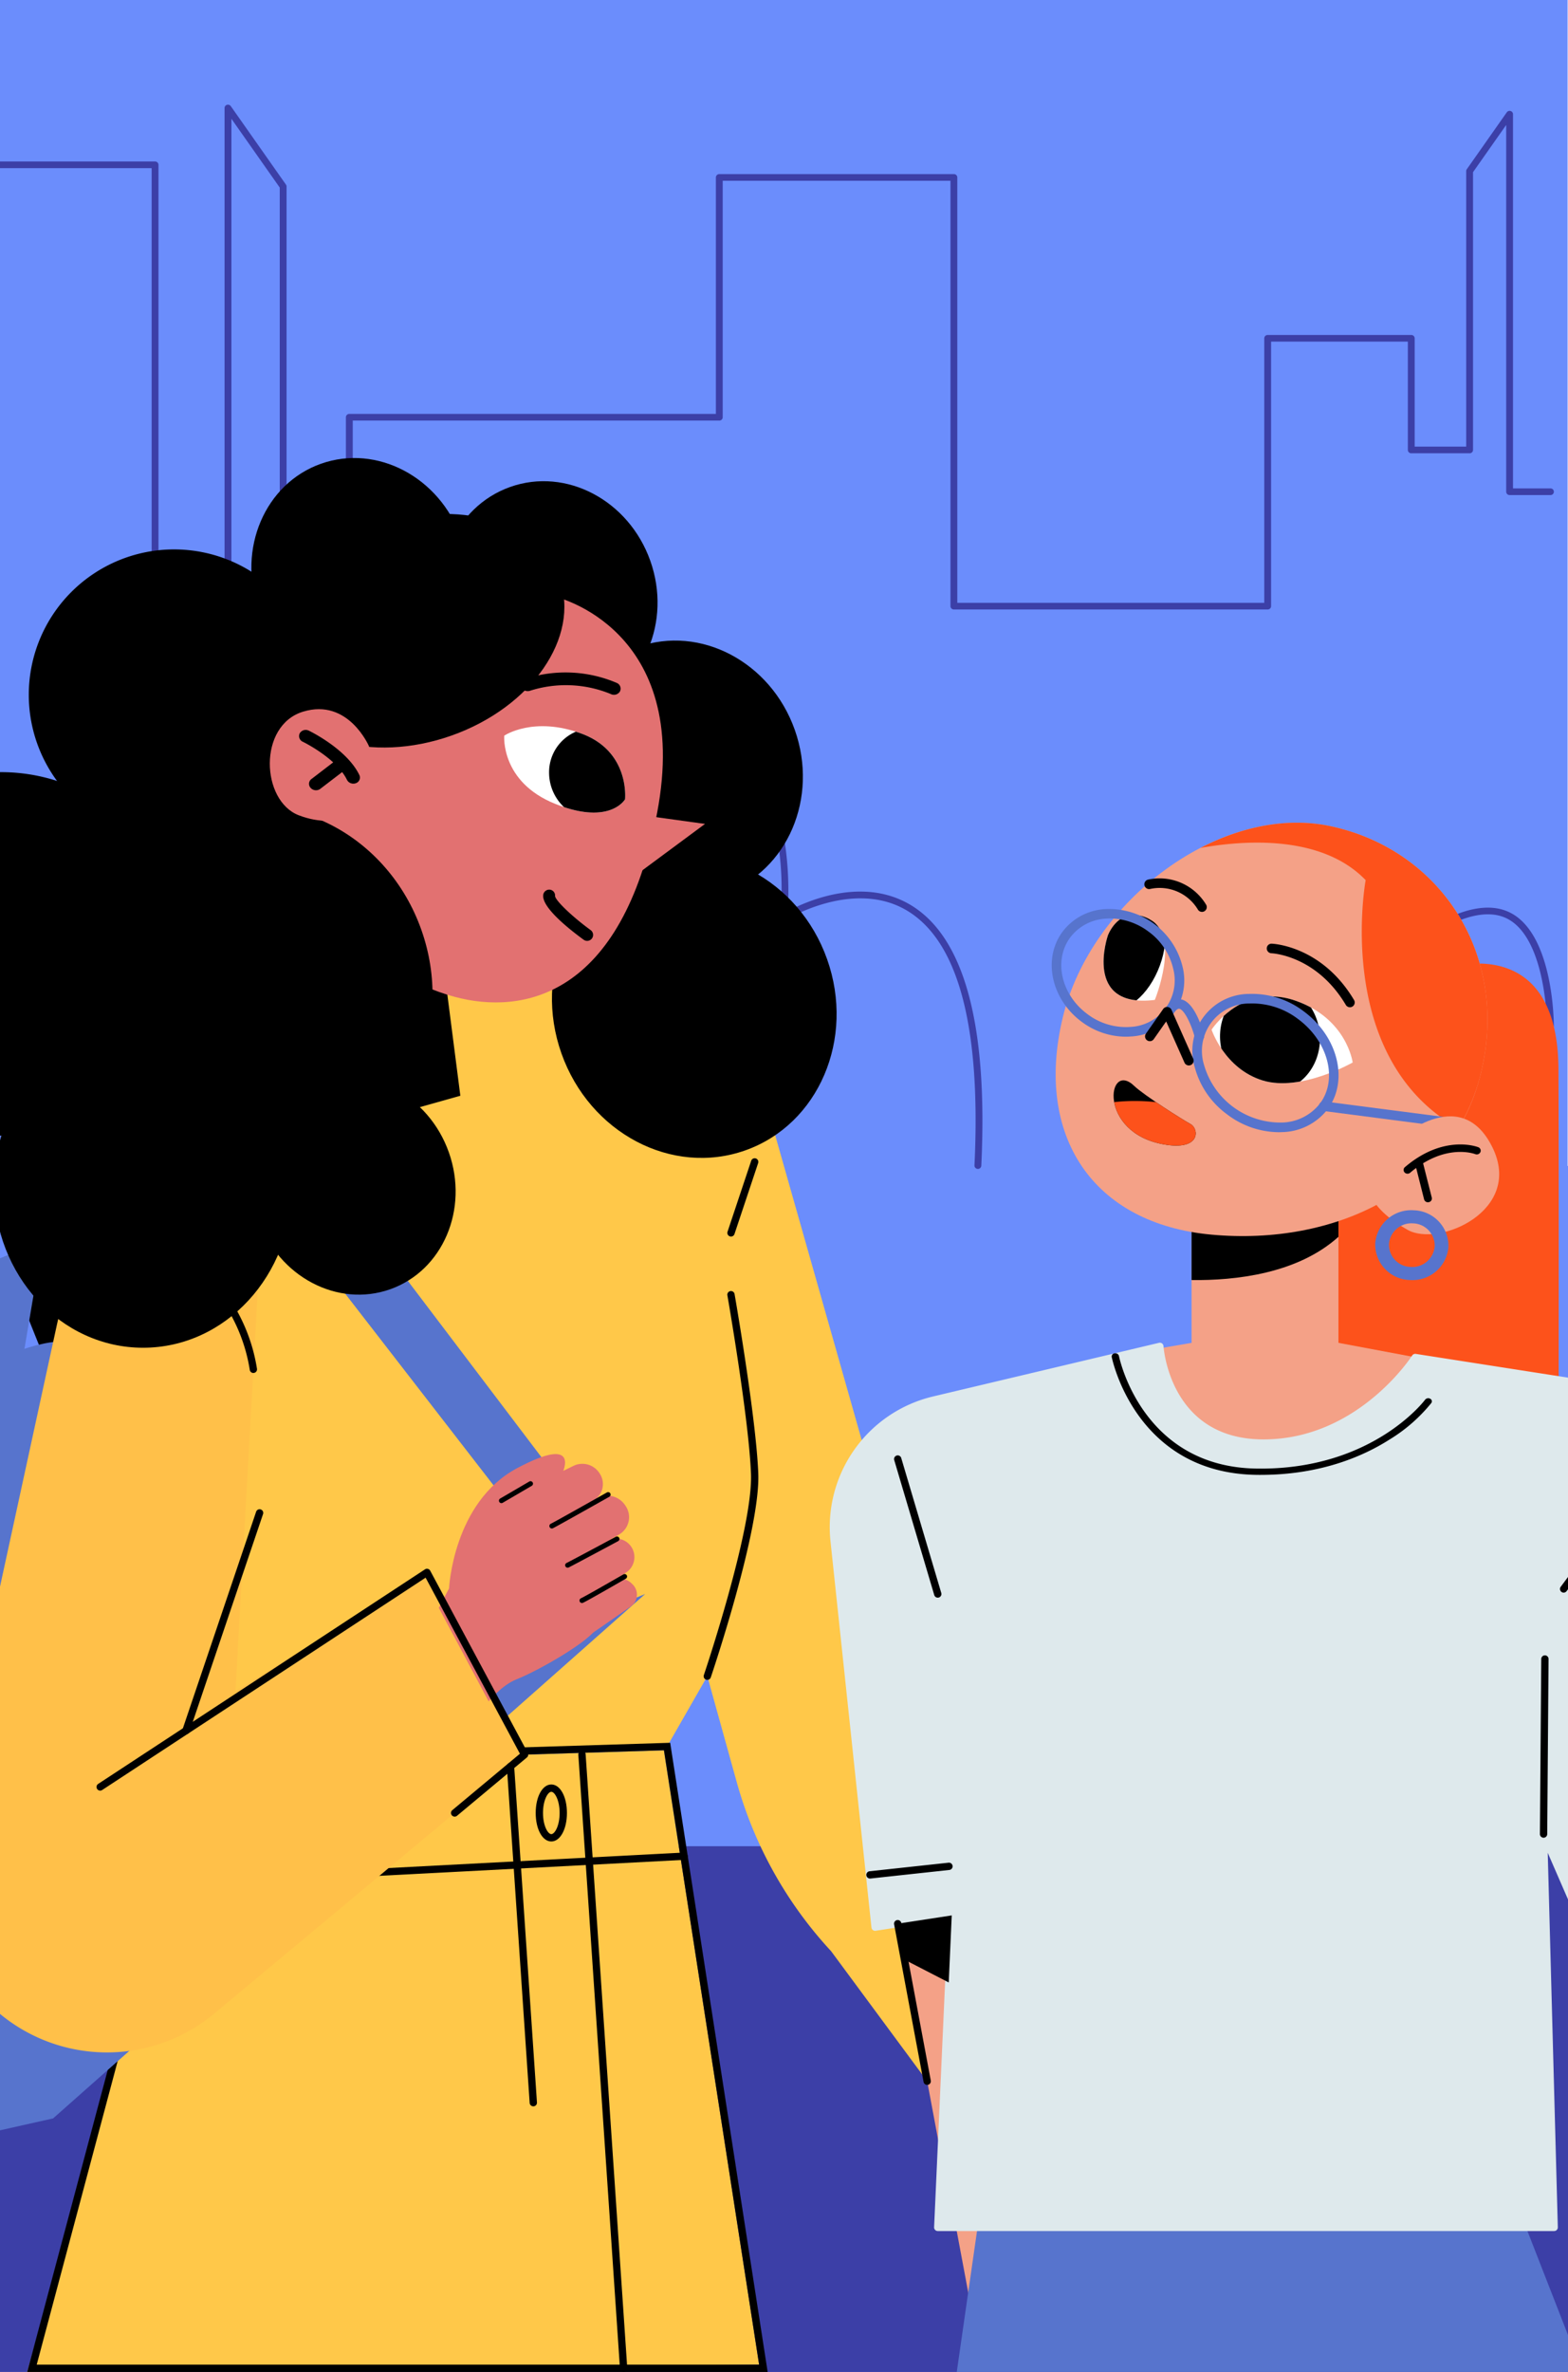 <svg xmlns="http://www.w3.org/2000/svg" xmlns:xlink="http://www.w3.org/1999/xlink" width="392.68" height="593.723" viewBox="0 0 392.68 593.723">
  <defs>
    <clipPath id="clip-path">
      <rect id="Rectangle_340751" data-name="Rectangle 340751" width="392.68" height="593.723" transform="translate(299 970.277)" fill="#fff" opacity="0.61"/>
    </clipPath>
    <filter id="Rectangle_340752" x="-9" y="-6.277" width="411" height="594" filterUnits="userSpaceOnUse">
      <feOffset dy="3" input="SourceAlpha"/>
      <feGaussianBlur stdDeviation="3" result="blur"/>
      <feFlood flood-opacity="0.161"/>
      <feComposite operator="in" in2="blur"/>
      <feComposite in="SourceGraphic"/>
    </filter>
    <clipPath id="clip-path-2">
      <rect id="Rectangle_340747" data-name="Rectangle 340747" width="411.898" height="267.213" fill="#3c3fa7"/>
    </clipPath>
    <clipPath id="clip-path-3">
      <rect id="Rectangle_340748" data-name="Rectangle 340748" width="563.278" height="479.078" fill="none"/>
    </clipPath>
    <clipPath id="clip-path-4">
      <path id="Path_609649" data-name="Path 609649" d="M613.419,234.646s3.248,9.773,12.784,12.707,22.549-4.493,22.549-4.493-1.421-10.981-14.285-15.459a18.507,18.507,0,0,0-6.114-1.084c-9.588,0-14.934,8.328-14.934,8.328" transform="translate(-613.419 -226.318)" fill="none"/>
    </clipPath>
    <clipPath id="clip-path-6">
      <path id="Path_609652" data-name="Path 609652" d="M569.069,197.2s-6.34,18.357,11.761,16.116c0,0,6.485-15.891-1.152-20.092a8.549,8.549,0,0,0-4.112-1.2c-4.616,0-6.5,5.176-6.5,5.176" transform="translate(-567.993 -192.026)" fill="none"/>
    </clipPath>
  </defs>
  <g id="_3" data-name="3" transform="translate(-299 -970.277)" clip-path="url(#clip-path)">
    <g transform="matrix(1, 0, 0, 1, 299, 970.28)" filter="url(#Rectangle_340752)">
      <rect id="Rectangle_340752-2" data-name="Rectangle 340752" width="393" height="576" transform="translate(0 -0.28)" fill="#fff"/>
    </g>
    <rect id="Rectangle_340744" data-name="Rectangle 340744" width="395.805" height="576" transform="translate(295.78 970.277)" fill="#6b8dfc"/>
    <g id="Group_986993" data-name="Group 986993" transform="translate(276.238 1086.483)">
      <g id="Group_986990" data-name="Group 986990" transform="translate(3.021 175.632)">
        <rect id="Rectangle_340745" data-name="Rectangle 340745" width="311.568" height="312.598" transform="translate(100.853)" fill="#6b8dfc"/>
        <path id="Rectangle_340746" data-name="Rectangle 340746" d="M139,0H412.421a0,0,0,0,1,0,0V142.315a0,0,0,0,1,0,0H0a0,0,0,0,1,0,0V139A139,139,0,0,1,139,0Z" transform="translate(0 170.284)" fill="#3c3fa7"/>
      </g>
      <g id="Group_986992" data-name="Group 986992" transform="translate(0 -90)">
        <g id="Group_986991" data-name="Group 986991" clip-path="url(#clip-path-2)">
          <path id="Path_609596" data-name="Path 609596" d="M79.859,172.847H61.594a.844.844,0,0,1-.855-.833V15.882H.855a.833.833,0,1,1,0-1.665H61.594a.843.843,0,0,1,.855.833V171.182H79V.833a.835.835,0,0,1,.6-.8.869.869,0,0,1,.959.326L94.377,20.012a.814.814,0,0,1,.149.47V155.132h14.862v-76.9a.845.845,0,0,1,.855-.833h91.8V18.209a.843.843,0,0,1,.855-.833h58.751a.843.843,0,0,1,.855.833v106.48h76.872V58.474a.843.843,0,0,1,.855-.833H376.19a.843.843,0,0,1,.855.833V85.591h12.9V16.629a.814.814,0,0,1,.15-.47l10.017-14.25a.864.864,0,0,1,.959-.326.835.835,0,0,1,.6.8V96.047h9.368a.833.833,0,1,1,0,1.665H400.82a.843.843,0,0,1-.855-.833V5.07l-8.307,11.818V86.424a.843.843,0,0,1-.855.833H376.19a.843.843,0,0,1-.855-.833V59.307H341.086v66.215a.843.843,0,0,1-.855.833H261.648a.843.843,0,0,1-.855-.833V19.042h-57.04V78.235a.844.844,0,0,1-.855.833H111.1v76.9a.844.844,0,0,1-.855.833H93.671a.844.844,0,0,1-.855-.833V20.74L80.714,3.524v168.49a.843.843,0,0,1-.855.833" transform="translate(0 0)" fill="#3c3fa7"/>
          <path id="Path_609597" data-name="Path 609597" d="M267.656,293.825h-.041a.842.842,0,0,1-.814-.871c1.691-35.063-4.157-56.619-17.381-64.068-6.92-3.9-14.65-2.986-19.917-1.534a42.349,42.349,0,0,0-10,4.193.873.873,0,0,1-.913,0,.825.825,0,0,1-.4-.8,76.774,76.774,0,0,0-1.264-22.44c-3.33-15.231-11.318-24.329-23.743-27.04-8.059-1.758-14.976-.777-20.564,2.917-10.389,6.867-12.778,20.9-12.8,21.045a.861.861,0,0,1-1.656.135,64.984,64.984,0,0,0-12.874-20.309c-8.485-9.163-23.6-20-47.512-19.449-19.287.426-34.853,6.62-46.267,18.409-22.534,23.276-21.388,60.931-21.374,61.308a.842.842,0,0,1-.813.863.877.877,0,0,1-.895-.781c-.013-.2-1.364-19.944-12.1-27.557-4.184-2.968-9.32-3.722-15.262-2.24a.857.857,0,0,1-1.04-.6A.831.831,0,0,1,.643,214c6.462-1.611,12.078-.767,16.7,2.51,4.8,3.407,8.416,9.3,10.741,17.518.252.892.476,1.761.671,2.6,1.043-12.8,5.218-36.906,21.507-53.737,11.741-12.131,27.715-18.5,47.481-18.94,24.579-.52,40.139,10.6,48.868,20.049a68.677,68.677,0,0,1,12.135,18.271c1.244-4.618,4.678-14.008,12.916-19.455,5.992-3.964,13.36-5.03,21.9-3.165,27.8,6.067,27.015,41.616,26.469,49.674,4.461-2.387,18.259-8.617,30.238-1.878,13.828,7.78,19.966,29.849,18.242,65.592a.846.846,0,0,1-.854.793" transform="translate(0 -27.445)" fill="#3c3fa7"/>
          <path id="Path_609598" data-name="Path 609598" d="M355.373,305.963h-.029a.841.841,0,0,1-.826-.859,103.019,103.019,0,0,1,3.591-22.073c4.285-14.779,11.644-22.844,21.282-23.325a6.909,6.909,0,0,1,5.2,1.892c2.542,2.355,3.757,6.506,4.338,9.983,2.59-11.679,9.531-36.945,21.578-39.677,13.3-3.017,18.766,9.9,20.137,13.964,3.291-2.323,13.861-8.969,21.8-4.776,10.619,5.6,10.741,27.282,10.741,28.2a.856.856,0,0,1-1.711,0c0-.216-.12-21.605-9.846-26.738-8.326-4.4-20.793,5.25-20.918,5.349a.869.869,0,0,1-.811.139.843.843,0,0,1-.557-.592,26.66,26.66,0,0,0-4-8.294c-3.745-5.062-8.607-6.957-14.453-5.632-14.288,3.242-21.374,43.734-21.444,44.142a.857.857,0,0,1-1.7-.138c0-.107-.036-10.74-4.342-14.727a5.129,5.129,0,0,0-3.933-1.433c-21.556,1.075-23.236,43.363-23.251,43.79a.845.845,0,0,1-.854.805" transform="translate(-51.29 -38.75)" fill="#3c3fa7"/>
        </g>
      </g>
    </g>
    <g id="Group_987004" data-name="Group 987004" transform="translate(237.146 1084.922)">
      <path id="Path_609599" data-name="Path 609599" d="M157.759,546.843,115.32,698.823l183.292-1.831L274.774,543.214Z" transform="translate(-46.65 -219.745)" fill="#ffc849"/>
      <g id="Group_986995" data-name="Group 986995">
        <g id="Group_986994" data-name="Group 986994" clip-path="url(#clip-path-3)">
          <path id="Path_609600" data-name="Path 609600" d="M333.282,232.32c7.327,20.661-2.185,42.889-21.246,49.649s-40.453-4.51-47.779-25.17,2.185-42.889,21.245-49.649,40.453,4.509,47.78,25.169" transform="translate(-105.899 -83.005)"/>
          <path id="Path_609601" data-name="Path 609601" d="M241.21,592.7a.456.456,0,0,0,.048,0l89.158-4.675a.914.914,0,0,0,.865-.962.886.886,0,0,0-.962-.865l-89.158,4.675a.915.915,0,0,0,.048,1.829" transform="translate(-97.206 -237.132)"/>
          <path id="Path_609602" data-name="Path 609602" d="M185.056,264.362l63.353-17.811-3.837-29.862,32.7-1.828-.351,23.5,11.031-2.927a32.01,32.01,0,0,1,39.061,20.134l22.215,78.23s-9.2,10.322-6.812,27.929c3.142,23.15,9.862,92.927,9.862,92.927l10.68-1.632,5.011,43.784-26.713-36.14a102.647,102.647,0,0,1-23.631-42.314l-7.364-26.509-10.086,17.6-124,6.3Z" transform="translate(-71.269 -86.917)" fill="#ffc849"/>
          <path id="Path_609603" data-name="Path 609603" d="M503.528,572.243a.915.915,0,0,0,.915-.9l1.1-59.878a.915.915,0,1,0-1.83-.032l-1.1,59.878a.916.916,0,0,0,.9.931Z" transform="translate(-203.321 -206.524)"/>
          <path id="Path_609604" data-name="Path 609604" d="M481.427,614.7l10.836,57.929,2.7-60Z" transform="translate(-194.751 -247.825)" fill="#f4a187"/>
          <path id="Path_609605" data-name="Path 609605" d="M505.994,743.9l6.583,35.138,8.046-35.27Z" transform="translate(-204.689 -300.874)" fill="#f4a187"/>
          <path id="Path_609606" data-name="Path 609606" d="M684.75,323.842a69.4,69.4,0,0,1-21.973,20.407l-19.69-.376,1.9-86.089,39.762-44.242s27.394-8.9,27.544,25.415c.1,23.824.064,65.761.029,89.184Z" transform="translate(-260.147 -85.964)" fill="#fd521b"/>
          <path id="Path_609607" data-name="Path 609607" d="M606.834,367.483c-25.64.07-32.1-20.344-33.658-28.443l18.953-3.263V282.543h36.786v53.235l26.631,4.992c-3.994,5.562-20.955,26.637-48.713,26.713" transform="translate(-231.866 -114.297)" fill="#f4a187"/>
          <path id="Path_609608" data-name="Path 609608" d="M505.994,780.773l5.416-37.658H648.556l14.7,37.658Z" transform="translate(-204.689 -300.611)" fill="#5774cd"/>
          <path id="Path_609609" data-name="Path 609609" d="M156.34,543.779l120-3.722,24.248,156.434.163,1.055H115.32Zm118.434-1.841-117.014,3.629L117.7,695.715H298.612Z" transform="translate(-46.65 -218.468)"/>
          <path id="Path_609610" data-name="Path 609610" d="M641.791,312.965c-10.306,9.3-25.985,10.972-36.787,10.826V291.77h36.787Z" transform="translate(-244.741 -118.029)"/>
          <path id="Path_609611" data-name="Path 609611" d="M119.012,608.784,267.3,477.516l-14.335,5.836L108.451,595.078Z" transform="translate(-43.871 -193.168)" fill="#5774cd"/>
          <path id="Path_609612" data-name="Path 609612" d="M341.693,29.673c5.382,15.175-1.6,31.5-15.6,36.467s-29.712-3.311-35.094-18.486,1.6-31.5,15.6-36.467,29.712,3.312,35.094,18.487" transform="translate(-116.981 -3.942)"/>
          <path id="Path_609613" data-name="Path 609613" d="M188.766,74.813a36.394,36.394,0,1,1-36.395-36.394,36.395,36.395,0,0,1,36.395,36.394" transform="translate(-46.916 -15.542)"/>
          <path id="Path_609614" data-name="Path 609614" d="M118.944,177.544a45.5,45.5,0,1,1-45.5-45.5,45.5,45.5,0,0,1,45.5,45.5" transform="translate(-11.302 -53.415)"/>
          <path id="Path_609615" data-name="Path 609615" d="M398.131,99.073c6.033,17.01-1.8,35.311-17.492,40.877s-33.305-3.712-39.338-20.722,1.8-35.311,17.492-40.876,33.305,3.712,39.338,20.722" transform="translate(-137.242 -31.042)"/>
          <path id="Path_609616" data-name="Path 609616" d="M404.908,192.909c7.062,19.912-2.106,41.336-20.477,47.851s-38.988-4.346-46.049-24.258,2.106-41.336,20.476-47.851,38.988,4.345,46.05,24.258" transform="translate(-135.921 -67.459)"/>
          <path id="Path_609617" data-name="Path 609617" d="M217.794,127.159c7.327,20.661-2.185,42.889-21.246,49.649s-40.453-4.509-47.78-25.17,2.185-42.889,21.246-49.649,40.453,4.509,47.78,25.169" transform="translate(-59.181 -40.464)"/>
          <path id="Path_609618" data-name="Path 609618" d="M115.08,355.509l-9.648-24.021,16.7-6.5,7,17.148L120.1,356.9Z" transform="translate(-42.65 -131.465)"/>
          <path id="Path_609619" data-name="Path 609619" d="M75.287,371.583s-23.276,1.781-45.755,31.492l-9.76,78.235L0,500.489l3.868,81.405,71.273-15.963L98.78,387.522Z" transform="translate(0 -150.316)" fill="#5774cd"/>
          <path id="Path_609620" data-name="Path 609620" d="M107.771,329.737l-4.491,26.622-16.026,8.029L90.148,336.3Z" transform="translate(-35.297 -133.388)" fill="#5774cd"/>
          <path id="Path_609621" data-name="Path 609621" d="M292.594,58.308s34.357,7.814,25.559,54.068-33.8,50.635-50.723,46.078c-20.94-5.637-41.158-26.054-38.832-38.279l-1.842-61.206Z" transform="translate(-91.729 -23.587)" fill="#e27171"/>
          <path id="Path_609622" data-name="Path 609622" d="M346.183,131.033s1.277-11.9-10.817-16.414-19.436.48-19.436.48-.976,11.559,12.757,17.072,17.495-1.137,17.495-1.137" transform="translate(-127.797 -45.602)" fill="#fff"/>
          <path id="Path_609623" data-name="Path 609623" d="M376.512,150.878l12.611,1.746-16.554,12.253Z" transform="translate(-150.715 -61.034)" fill="#e27171"/>
          <path id="Path_609624" data-name="Path 609624" d="M324.266,94.8a1.747,1.747,0,0,1-1.3-1.033,1.5,1.5,0,0,1,.993-2,32.726,32.726,0,0,1,22.986,1.023,1.552,1.552,0,0,1,.757,2.135,1.739,1.739,0,0,1-2.286.634,29.546,29.546,0,0,0-20.25-.812,1.827,1.827,0,0,1-.895.052" transform="translate(-130.602 -36.482)"/>
          <path id="Path_609625" data-name="Path 609625" d="M183.822,280.644,145.46,290.972a52.561,52.561,0,0,0-37.7,39.588L79.26,461.693a42.009,42.009,0,0,0,67.956,41.185L224.9,438.087,200.46,392.476l-47.965,29.7,6.584-118.212Z" transform="translate(-31.674 -113.528)" fill="#ffc049"/>
          <path id="Path_609626" data-name="Path 609626" d="M353.825,131.969s1.277-11.9-10.817-16.414c-.508-.19-1-.357-1.5-.514a11.019,11.019,0,0,0-6.706,10.3,11.847,11.847,0,0,0,3.737,8.577c11.925,3.971,15.281-1.948,15.281-1.948" transform="translate(-135.439 -46.537)"/>
          <path id="Path_609627" data-name="Path 609627" d="M343.324,194.256a1.49,1.49,0,0,0,.879-2.693c-4.613-3.367-8.784-7.352-8.923-8.53a1.466,1.466,0,0,0-1.336-1.6,1.532,1.532,0,0,0-1.63,1.362c-.309,3.07,6.217,8.321,10.131,11.176a1.489,1.489,0,0,0,.879.286" transform="translate(-134.426 -73.392)"/>
          <path id="Path_609628" data-name="Path 609628" d="M202.9,287.227l13.714-6.583,71.116,93.808-11.321,7.68Z" transform="translate(-82.079 -113.528)" fill="#5774cd"/>
          <path id="Path_609629" data-name="Path 609629" d="M176.02,278.534c0,22.354-16.718,40.475-37.341,40.475s-37.342-18.121-37.342-40.475,16.718-40.475,37.342-40.475,37.341,18.121,37.341,40.475" transform="translate(-40.994 -96.301)"/>
          <path id="Path_609630" data-name="Path 609630" d="M259.083,279.1c5.061,14.269-1.509,29.622-14.674,34.29s-27.939-3.114-33-17.383,1.51-29.622,14.674-34.291,27.939,3.114,33,17.384" transform="translate(-84.83 -105.325)"/>
          <path id="Path_609631" data-name="Path 609631" d="M225.826,177.324c8.332,23.495-2.485,48.774-24.161,56.461s-46-5.128-54.335-28.623,2.485-48.773,24.161-56.461,46,5.127,54.336,28.623" transform="translate(-58.462 -59.251)"/>
          <path id="Path_609632" data-name="Path 609632" d="M262.1,19.927c5.382,15.175-1.6,31.5-15.6,36.467S216.781,53.082,211.4,37.907,213,6.406,227,1.441,256.716,4.752,262.1,19.927" transform="translate(-84.782 0)"/>
          <path id="Path_609633" data-name="Path 609633" d="M289.05,39.853c5.137,14.486-6.977,32-27.058,39.124s-40.524,1.152-45.661-13.334,6.977-32,27.058-39.125,40.524-1.151,45.662,13.335" transform="translate(-87.034 -9.512)"/>
          <path id="Path_609634" data-name="Path 609634" d="M242.2,114.892s-5.176-12.165-16.524-8.7-10.512,22.343-1.066,25.945c10.61,4.046,17.154-2.062,17.154-2.062Z" transform="translate(-87.922 -42.705)" fill="#e27171"/>
          <path id="Path_609635" data-name="Path 609635" d="M242.895,127.715a1.756,1.756,0,0,1-1.26-.935c-2.638-5.416-10.954-9.473-11.038-9.513a1.555,1.555,0,0,1-.78-2.129,1.738,1.738,0,0,1,2.283-.653c.386.186,9.5,4.638,12.638,11.081a1.49,1.49,0,0,1-.844,2.06,1.807,1.807,0,0,1-1,.09" transform="translate(-92.897 -46.237)"/>
          <path id="Path_609636" data-name="Path 609636" d="M235.249,134.269a1.8,1.8,0,0,1-1-.552,1.483,1.483,0,0,1,.179-2.215l6.188-4.739a1.816,1.816,0,0,1,2.405.235,1.483,1.483,0,0,1-.179,2.215l-6.188,4.739a1.771,1.771,0,0,1-1.408.317" transform="translate(-94.594 -51.138)"/>
          <path id="Path_609637" data-name="Path 609637" d="M288.423,457.191l2.561-4.871s1.006-21.553,17.049-30.1,11.369,1.15,11.369,1.15,12.143,29.513,8.537,38.756c-1.207,3.092-14.3,10.682-20.073,12.961-3.685,1.453-6.958,5.513-6.958,5.513Z" transform="translate(-116.675 -169.372)" fill="#e27171"/>
          <path id="Path_609638" data-name="Path 609638" d="M331.965,423.257l-16.538,8.074a5.381,5.381,0,0,0-2.24,7.5,5.774,5.774,0,0,0,7.879,2.357l15.869-9.243a4.773,4.773,0,0,0,1.486-6.767,5.1,5.1,0,0,0-6.457-1.924" transform="translate(-126.406 -171.024)" fill="#e27171"/>
          <path id="Path_609639" data-name="Path 609639" d="M345.682,445.868,326.54,456.656a5.318,5.318,0,0,1-6.483-1.178l-.35-.382a5.065,5.065,0,0,1,1.078-7.964l19.492-10.407a5.379,5.379,0,0,1,6.915,1.9,5.012,5.012,0,0,1-1.51,7.239" transform="translate(-128.742 -176.433)" fill="#e27171"/>
          <path id="Path_609640" data-name="Path 609640" d="M354.661,456.148h0a4.639,4.639,0,0,0-5.893-1.424l-13.014,6.7a4.638,4.638,0,0,0-2.2,5.8l.427,1.1a4.637,4.637,0,0,0,6.769,2.269l12.587-7.8a4.637,4.637,0,0,0,1.328-6.641" transform="translate(-134.804 -183.74)" fill="#e27171"/>
          <path id="Path_609641" data-name="Path 609641" d="M358.136,472.393h0a4.017,4.017,0,0,0-4.685-.858l-10.627,5.74a3.462,3.462,0,0,0-1.114,4.97l.7,1.148a4.055,4.055,0,0,0,5.617,1.451l9.923-6.887a3.61,3.61,0,0,0,.182-5.563" transform="translate(-137.99 -190.58)" fill="#e27171"/>
          <path id="Path_609642" data-name="Path 609642" d="M342.4,461.113a.621.621,0,0,1-.513-1.13c.665-.312,8.352-4.425,12.323-6.556a.621.621,0,1,1,.586,1.094c-.47.252-11.521,6.182-12.382,6.586l-.015.007" transform="translate(-138.16 -183.394)"/>
          <path id="Path_609643" data-name="Path 609643" d="M335.8,443.737a.62.62,0,0,1-.511-1.13c.738-.345,9.51-5.276,14.045-7.836a.62.62,0,1,1,.61,1.081c-.537.3-13.164,7.428-14.131,7.88l-.013.005" transform="translate(-135.488 -175.845)"/>
          <path id="Path_609644" data-name="Path 609644" d="M348.465,476.332a.62.62,0,0,1-.5-1.136c.877-.386,7.314-4.074,10.595-5.97a.621.621,0,1,1,.621,1.075c-.39.225-9.559,5.522-10.716,6.031h0" transform="translate(-140.612 -189.781)"/>
          <path id="Path_609645" data-name="Path 609645" d="M314.54,435.547a.621.621,0,0,1-.562-1.1l7.31-4.268a.62.62,0,1,1,.625,1.071l-7.309,4.269a.572.572,0,0,1-.064.033" transform="translate(-126.888 -173.983)"/>
          <path id="Path_609646" data-name="Path 609646" d="M549.588,202.2c7.034-29.508,39.725-53.947,67.187-48.01s44.662,32.035,37.627,61.544-36.562,43.508-67.511,40.678c-29.76-2.721-44.338-24.7-37.3-54.212" transform="translate(-221.617 -62.011)" fill="#f4a187"/>
          <path id="Path_609647" data-name="Path 609647" d="M613.419,234.646s7.646-11.911,21.049-7.245c12.863,4.478,14.285,15.459,14.285,15.459s-13.013,7.428-22.549,4.493-12.784-12.708-12.784-12.708" transform="translate(-248.145 -91.552)" fill="#fff"/>
        </g>
      </g>
      <g id="Group_986997" data-name="Group 986997" transform="translate(365.274 134.766)">
        <g id="Group_986996" data-name="Group 986996" clip-path="url(#clip-path-4)">
          <path id="Path_609648" data-name="Path 609648" d="M641.509,238.425c-1.918,7.164-8.854,11.153-15.494,8.909s-10.466-9.871-8.549-17.035,8.855-11.153,15.494-8.909,10.466,9.871,8.549,17.035" transform="translate(-614.856 -224.072)"/>
        </g>
      </g>
      <g id="Group_986999" data-name="Group 986999">
        <g id="Group_986998" data-name="Group 986998" clip-path="url(#clip-path-3)">
          <path id="Path_609650" data-name="Path 609650" d="M580.83,213.319s6.485-15.891-1.152-20.093-10.61,3.977-10.61,3.977-6.34,18.357,11.761,16.116" transform="translate(-229.769 -77.68)" fill="#fff"/>
        </g>
      </g>
      <g id="Group_987001" data-name="Group 987001" transform="translate(338.224 114.346)">
        <g id="Group_987000" data-name="Group 987000" clip-path="url(#clip-path-6)">
          <path id="Path_609651" data-name="Path 609651" d="M579.393,203.694c-3.133,7.175-8.988,11.22-13.077,9.037s-4.863-9.771-1.73-16.945,8.989-11.22,13.077-9.037,4.863,9.769,1.73,16.944" transform="translate(-565.837 -189.652)"/>
        </g>
      </g>
      <g id="Group_987003" data-name="Group 987003">
        <g id="Group_987002" data-name="Group 987002" clip-path="url(#clip-path-3)">
          <path id="Path_609653" data-name="Path 609653" d="M599.538,185.083a1.2,1.2,0,0,0,1.052-1.773,13.593,13.593,0,0,0-14.595-6.3,1.2,1.2,0,0,0,.491,2.346,11.169,11.169,0,0,1,12,5.1,1.2,1.2,0,0,0,1.052.624" transform="translate(-236.666 -71.47)"/>
          <path id="Path_609654" data-name="Path 609654" d="M657.458,220.067a1.2,1.2,0,0,0,1.03-1.811c-7.994-13.446-20.1-14.085-20.61-14.105a1.182,1.182,0,0,0-1.246,1.146,1.2,1.2,0,0,0,1.145,1.249c.461.021,11.347.651,18.651,12.934a1.2,1.2,0,0,0,1.03.587" transform="translate(-257.535 -82.584)"/>
          <path id="Path_609655" data-name="Path 609655" d="M608.705,159.624c10.471-5.428,21.976-7.75,32.691-5.434,27.462,5.937,44.662,32.035,37.627,61.543a50.162,50.162,0,0,1-5.691,14.045c-.8-.426-1.63-.908-2.491-1.466-28.533-18.476-20.743-60.64-20.743-60.64-11.125-11.555-30.87-9.952-41.394-8.049" transform="translate(-246.238 -62.013)" fill="#fd521b"/>
          <path id="Path_609656" data-name="Path 609656" d="M577.4,263.014c2.3,2.233,12.091,8.447,14.121,9.547s2.671,6.689-6.649,5.081c-16.754-2.891-14.254-21.224-7.472-14.627" transform="translate(-231.475 -105.821)"/>
          <path id="Path_609657" data-name="Path 609657" d="M823.353,658.1l-27-50.224,38.836-27.237,23.144,61.232Z" transform="translate(-322.147 -234.885)" fill="#f4a187"/>
          <path id="Path_609658" data-name="Path 609658" d="M479.218,593.963a.908.908,0,0,1-.252-.674l3.457-76.974-18.1,2.766a.914.914,0,0,1-1.048-.809L453.01,421.538a33.617,33.617,0,0,1,25.615-36.18l56.665-13.447a.918.918,0,0,1,1.125.828c.066.954,1.886,23.352,25.043,23.352h.1c23.606-.065,36.988-20.783,37.121-20.992a.923.923,0,0,1,.915-.416l51.912,8.094A35.983,35.983,0,0,1,679.938,406.4l28.216,80.079a.916.916,0,0,1-.338,1.053L647.12,530.1a.913.913,0,0,1-1.364-.385l-13.12-30.152,2.526,93.739a.915.915,0,0,1-.915.94H479.879a.916.916,0,0,1-.662-.282" transform="translate(-183.179 -150.438)" fill="#dee9ec"/>
          <path id="Path_609659" data-name="Path 609659" d="M835.828,583.6l-40.039,38.226L788.3,607.9l44.827-31.439Z" transform="translate(-318.891 -233.197)"/>
          <path id="Path_609660" data-name="Path 609660" d="M894.055,475.233s8.954-22.416,10.26-26.639c2.094-6.771,10.659-19.475,13.234-24.472.587-1.14.062-2.614-1.28-3.595-1.916-1.4-4.61-1.314-5.706.181-3.156,4.308-9.235,12.588-13.378,18.124-5.818,7.774-15.013,38.12-15.013,38.12l2.575,5.589Z" transform="translate(-356.863 -169.711)" fill="#f4a187"/>
          <path id="Path_609661" data-name="Path 609661" d="M898.353,458.674s4.778-14.5,9.674-22.59c3.949-6.525,11.4-20.824,14.141-26.117A2.966,2.966,0,0,0,921,406.284c-1.923-1.44-4.688-1.282-5.854.337-3.331,4.621-9.712,13.456-14.062,19.37-6.121,8.325-5.058,28.814-5.058,28.814l-3.534,10.865Z" transform="translate(-361.036 -163.954)" fill="#f4a187"/>
          <path id="Path_609662" data-name="Path 609662" d="M907.518,444.776s1.2-11.079,6.1-19.17c3.918-6.475,11.289-20.606,14.078-25.994a3.147,3.147,0,0,0-1.243-3.906c-1.853-1.387-4.516-1.236-5.64.324-3.307,4.589-9.757,13.52-14.141,19.483-6.122,8.325-5.059,28.815-5.059,28.815l.238,16.224Z" transform="translate(-364.697 -159.69)" fill="#f4a187"/>
          <path id="Path_609663" data-name="Path 609663" d="M894.138,448.577s6.656-11.135,9.068-20.22c1.914-7.208,2.126-21.556,2.132-27.176a3.17,3.17,0,0,0-2.793-2.815c-2.761-.477-5.151.968-5.36,3.241-.507,5.517-1.65,15.363-3.774,21.762-2.809,8.464-13.056,41.454-13.056,41.454l3.657,9.119Z" transform="translate(-356.128 -161.113)" fill="#f4a187"/>
          <path id="Path_609664" data-name="Path 609664" d="M874.479,487.931s4.512-13.251,3.764-16.531c-2.193-9.629-3.157-17.56-1.537-23.021,1.443-4.864.342-10.146.185-13.864a4.582,4.582,0,0,1,4.2-4.655,4.452,4.452,0,0,1,4.6,2.429c1.148,2.71,2.943,7.083,4.765,12.071,3.049,8.344-8.813,42.342-8.813,42.342Z" transform="translate(-353.751 -173.874)" fill="#f4a187"/>
          <path id="Path_609665" data-name="Path 609665" d="M926.852,419.7a.4.4,0,0,1-.064.086.638.638,0,0,1-.8.007,4.433,4.433,0,0,0-2.831-.852,2.641,2.641,0,0,0-2.035.982c-.852,1.162-1.934,2.646-3.141,4.3-3.324,4.558-7.46,10.23-10.487,14.275a.607.607,0,0,1-.783.085.473.473,0,0,1-.213-.678c3.024-4.041,7.158-9.711,10.481-14.267,1.208-1.657,2.291-3.141,3.143-4.3a3.627,3.627,0,0,1,2.793-1.358,5.868,5.868,0,0,1,3.753,1.126.469.469,0,0,1,.188.6" transform="translate(-366.672 -169.078)"/>
          <path id="Path_609666" data-name="Path 609666" d="M927.92,407.329a.451.451,0,0,1-.289.211.691.691,0,0,1-.76-.328,4.934,4.934,0,0,0-1.239-1.348,4.3,4.3,0,0,0-2.624-.8,2.4,2.4,0,0,0-1.748,1.066c-8.586,11.912-14,20.2-16.08,24.629a.555.555,0,0,1-.737.194.515.515,0,0,1-.339-.654c2.1-4.474,7.537-12.8,16.151-24.751a3.381,3.381,0,0,1,2.462-1.442,5.66,5.66,0,0,1,3.516,1.02,5.961,5.961,0,0,1,1.681,1.818.406.406,0,0,1,0,.388" transform="translate(-365.721 -163.463)"/>
          <path id="Path_609667" data-name="Path 609667" d="M915.449,409.776l0,0c-2.864,5.024-8.218,14.394-11.892,20.694a.581.581,0,0,1-.76.147.494.494,0,0,1-.285-.667c3.672-6.3,9.025-15.665,11.888-20.688a.578.578,0,0,1,.757-.152.5.5,0,0,1,.294.661" transform="translate(-365.069 -165.468)"/>
          <path id="Path_609668" data-name="Path 609668" d="M886.415,463.463a.565.565,0,0,1-.714.176.52.52,0,0,1-.355-.65l7.771-17.781a.555.555,0,0,1,.729-.208.521.521,0,0,1,.355.65l-7.771,17.781c0,.011-.01.022-.015.032" transform="translate(-358.134 -179.993)"/>
          <path id="Path_609669" data-name="Path 609669" d="M878.116,513.072l-3.482,104.467c-.334,10.017-9.7,17.691-20.43,16.742-10.84-.96-18.5-10.308-16.618-20.28l21.346-113.088Z" transform="translate(-338.712 -202.633)" fill="#f4a187"/>
          <path id="Path_609670" data-name="Path 609670" d="M875.739,486.012,904.2,491.69a6.565,6.565,0,0,1,5.26,6.953l-.769,9.782a6.565,6.565,0,0,1-8.337,5.8l-27.991-7.948A6.564,6.564,0,0,1,867.6,499.7l.3-7.512a6.565,6.565,0,0,1,7.843-6.177" transform="translate(-350.965 -196.553)" fill="#ffc849"/>
          <path id="Path_609671" data-name="Path 609671" d="M490.829,454.862a.952.952,0,0,0,.261-.037.917.917,0,0,0,.617-1.139l-10.024-33.78a.915.915,0,1,0-1.755.52l10.023,33.781a.916.916,0,0,0,.878.654" transform="translate(-194.129 -169.598)"/>
          <path id="Path_609672" data-name="Path 609672" d="M752.419,548.955a.915.915,0,0,0,.915-.908l.335-43.819a.915.915,0,0,0-.908-.923h-.007a.915.915,0,0,0-.915.908l-.335,43.819a.915.915,0,0,0,.908.922Z" transform="translate(-304.004 -203.601)"/>
          <path id="Path_609673" data-name="Path 609673" d="M760.867,446.916a.916.916,0,0,0,.735-.368l31.511-42.359a.915.915,0,1,0-1.469-1.092l-31.511,42.357a.915.915,0,0,0,.735,1.462" transform="translate(-307.422 -162.914)"/>
          <path id="Path_609674" data-name="Path 609674" d="M234.2,528.95a.914.914,0,0,0,.587-.213l17.5-14.6a.914.914,0,0,0,.22-1.135l-24.444-45.612a.917.917,0,0,0-1.309-.332l-81.8,53.68a.915.915,0,1,0,1,1.53l80.96-53.13,23.62,44.073-16.931,14.119a.915.915,0,0,0,.587,1.618" transform="translate(-58.474 -188.879)"/>
          <path id="Path_609675" data-name="Path 609675" d="M181.449,498.246a.913.913,0,0,0,.867-.622l18.438-54.5a.915.915,0,1,0-1.733-.587l-18.438,54.5a.915.915,0,0,0,.574,1.16.932.932,0,0,0,.293.048" transform="translate(-73.031 -178.767)"/>
          <path id="Path_609676" data-name="Path 609676" d="M400.725,447.526a.913.913,0,0,0,.867-.622c.507-1.5,12.442-36.933,11.893-51.058-.546-14.017-5.874-44.534-5.928-44.84a.915.915,0,1,0-1.8.316c.054.3,5.359,30.7,5.9,44.6.536,13.788-11.674,50.036-11.8,50.4a.914.914,0,0,0,.574,1.16.93.93,0,0,0,.293.048" transform="translate(-161.734 -141.685)"/>
          <path id="Path_609677" data-name="Path 609677" d="M189.991,360.164a1.041,1.041,0,0,0,.159-.013.915.915,0,0,0,.744-1.059,43.852,43.852,0,0,0-29.843-34.874.915.915,0,1,0-.457,1.773,42.006,42.006,0,0,1,28.5,33.415.914.914,0,0,0,.9.759" transform="translate(-64.687 -131.143)"/>
          <path id="Path_609678" data-name="Path 609678" d="M410.686,313.944a.918.918,0,0,0,.869-.626l5.931-17.777a.916.916,0,0,0-1.738-.579l-5.932,17.778a.916.916,0,0,0,.869,1.2" transform="translate(-165.764 -119.067)"/>
          <path id="Path_609679" data-name="Path 609679" d="M843.153,630.128a.914.914,0,0,0,.9-.767l8.1-49.01a.915.915,0,1,0-1.806-.3l-8.1,49.01a.915.915,0,0,0,.755,1.051.845.845,0,0,0,.15.013" transform="translate(-340.708 -234.337)"/>
          <path id="Path_609680" data-name="Path 609680" d="M358.437,698.94c.021,0,.043,0,.064,0a.916.916,0,0,0,.851-.976L348.93,544.36a.916.916,0,1,0-1.827.125l10.422,153.6a.917.917,0,0,0,.912.853" transform="translate(-140.412 -219.862)"/>
          <path id="Path_609681" data-name="Path 609681" d="M323.658,634.452c.021,0,.043,0,.064,0a.916.916,0,0,0,.851-.976L318.862,549.3a.915.915,0,1,0-1.826.124l5.711,84.172a.917.917,0,0,0,.912.853" transform="translate(-128.249 -221.863)"/>
          <path id="Path_609682" data-name="Path 609682" d="M329.168,564.711c0-4.066,1.682-7.134,3.911-7.134s3.912,3.068,3.912,7.134-1.682,7.134-3.912,7.134-3.911-3.067-3.911-7.134m1.83,0c0,3.238,1.231,5.3,2.081,5.3s2.081-2.066,2.081-5.3-1.232-5.3-2.081-5.3-2.081,2.066-2.081,5.3" transform="translate(-133.158 -225.555)"/>
          <path id="Path_609683" data-name="Path 609683" d="M608.731,406.765c15.1,0,25.8-4.749,32.166-8.791a40.636,40.636,0,0,0,10.551-9.194.72.72,0,0,0-.292-1.079,1.008,1.008,0,0,0-1.26.249c-.13.177-13.314,17.7-42.271,17.238-28.773-.452-34.353-27.925-34.407-28.2a.907.907,0,0,0-1.049-.646.806.806,0,0,0-.757.9c.055.291,5.867,29.042,36.181,29.518.381.006.761.009,1.139.009" transform="translate(-231.147 -152.235)"/>
          <path id="Path_609684" data-name="Path 609684" d="M469.137,594.426a.916.916,0,0,0,.1-.005l19.775-2.143a.915.915,0,0,0-.2-1.82L469.041,592.6a.915.915,0,0,0,.1,1.825" transform="translate(-189.41 -238.855)"/>
          <path id="Path_609685" data-name="Path 609685" d="M767.3,591.272a.906.906,0,0,0,.528-.168l45.168-31.867a.915.915,0,1,0-1.055-1.495L766.77,589.61a.915.915,0,0,0,.527,1.662" transform="translate(-310.023 -225.554)"/>
          <path id="Path_609686" data-name="Path 609686" d="M553.678,217.782c-7.645-5.667-9.79-15.772-4.783-22.527a14.314,14.314,0,0,1,10.558-5.661,18.92,18.92,0,0,1,19.515,14.463,14.042,14.042,0,0,1-12.9,17.412c-.459.036-.916.055-1.375.055a18.563,18.563,0,0,1-11.01-3.742m5.969-25.8a11.955,11.955,0,0,0-8.828,4.7c-4.22,5.693-2.3,14.293,4.287,19.172a15.932,15.932,0,0,0,10.762,3.223,11.645,11.645,0,0,0,10.755-14.512,15.971,15.971,0,0,0-6.214-9.358,16.158,16.158,0,0,0-9.582-3.273q-.591,0-1.18.048" transform="translate(-220.949 -76.674)" fill="#5774cd"/>
          <path id="Path_609687" data-name="Path 609687" d="M614.176,255.463A21.441,21.441,0,0,1,606,243.645a14.254,14.254,0,0,1,13.63-18.39,21.372,21.372,0,0,1,13.684,4.38c8.575,6.357,11.259,17.321,5.981,24.443a14.749,14.749,0,0,1-11.441,5.766c-.3.015-.6.022-.908.022a21.636,21.636,0,0,1-12.773-4.4m23.2-2.815c4.489-6.059,2.03-15.519-5.484-21.087a18.969,18.969,0,0,0-12.139-3.911,11.862,11.862,0,0,0-11.422,15.41,19.909,19.909,0,0,0,19.414,14.388,12.4,12.4,0,0,0,9.631-4.8" transform="translate(-244.93 -91.112)" fill="#5774cd"/>
          <path id="Path_609688" data-name="Path 609688" d="M691.047,276.906a1.2,1.2,0,0,0,.153-2.387l-31.2-4.05a1.2,1.2,0,1,0-.309,2.377l31.2,4.05a1.14,1.14,0,0,0,.156.011" transform="translate(-266.442 -109.407)" fill="#5774cd"/>
          <path id="Path_609689" data-name="Path 609689" d="M602.386,237.943a1.2,1.2,0,0,0,1.159-1.505c-.368-1.391-2.382-8.358-5.824-8.926-1.4-.232-2.707.529-3.859,2.263a1.2,1.2,0,0,0,2,1.326c.555-.836,1.07-1.275,1.47-1.222,1.246.2,3.021,3.875,3.894,7.173a1.2,1.2,0,0,0,1.159.892" transform="translate(-240.153 -92.018)" fill="#5774cd"/>
          <path id="Path_609690" data-name="Path 609690" d="M596.426,245.391a1.2,1.2,0,0,0,1.1-1.686l-5.444-12.245a1.2,1.2,0,0,0-2.077-.2l-4.29,6.123a1.2,1.2,0,1,0,1.962,1.377l3.074-4.387,4.583,10.309a1.2,1.2,0,0,0,1.1.712" transform="translate(-236.848 -93.345)"/>
          <path id="Path_609691" data-name="Path 609691" d="M582.927,270.559c3.5,2.369,7.487,4.854,8.7,5.512,2.03,1.1,2.671,6.688-6.649,5.08-8.2-1.414-11.778-6.523-12.51-10.6a48.235,48.235,0,0,1,10.459.011" transform="translate(-231.579 -109.331)" fill="#fd521b"/>
          <path id="Path_609692" data-name="Path 609692" d="M686.868,283.016s15.932-15.028,24.108,1.361c7.94,15.916-13.338,25.177-21.174,20.774s-8.958-8.212-8.958-8.212Z" transform="translate(-275.42 -111.942)" fill="#f4a187"/>
          <path id="Path_609693" data-name="Path 609693" d="M695.106,295.864a1,1,0,0,1-.68-.311.907.907,0,0,1,.077-1.325c9.673-8.25,18.02-5.129,18.371-4.992a.923.923,0,0,1,.537,1.224,1,1,0,0,1-1.281.513c-.31-.118-7.606-2.772-16.313,4.654a1.017,1.017,0,0,1-.711.238" transform="translate(-280.813 -116.724)"/>
          <path id="Path_609694" data-name="Path 609694" d="M702.182,305.646a.975.975,0,0,1-.9-.717l-2.2-8.717a.937.937,0,0,1,.727-1.132.99.99,0,0,1,1.189.692l2.205,8.716a.937.937,0,0,1-.728,1.132,1.044,1.044,0,0,1-.285.025" transform="translate(-282.784 -119.358)"/>
          <path id="Path_609695" data-name="Path 609695" d="M700.567,325.419a8.921,8.921,0,0,0-8.661-9.21,9.038,9.038,0,0,0-9.672,8.247,8.922,8.922,0,0,0,8.661,9.211,9.038,9.038,0,0,0,9.672-8.248m-3.44-.18a5.647,5.647,0,0,1-6.042,5.153,5.573,5.573,0,0,1-5.411-5.754,5.646,5.646,0,0,1,6.042-5.152,5.573,5.573,0,0,1,5.411,5.754" transform="translate(-275.977 -127.91)" fill="#5774cd"/>
          <path id="Path_609696" data-name="Path 609696" d="M494.2,629.408l-11.095-5.717-1.683-9,13.532-2.068Z" transform="translate(-194.751 -247.825)"/>
          <path id="Path_609697" data-name="Path 609697" d="M488.182,655.832a.916.916,0,0,0,.9-1.083L481.7,615.31a.915.915,0,0,0-1.8.336l7.378,39.439a.915.915,0,0,0,.9.747" transform="translate(-194.129 -248.608)"/>
        </g>
      </g>
    </g>
  </g>
</svg>
